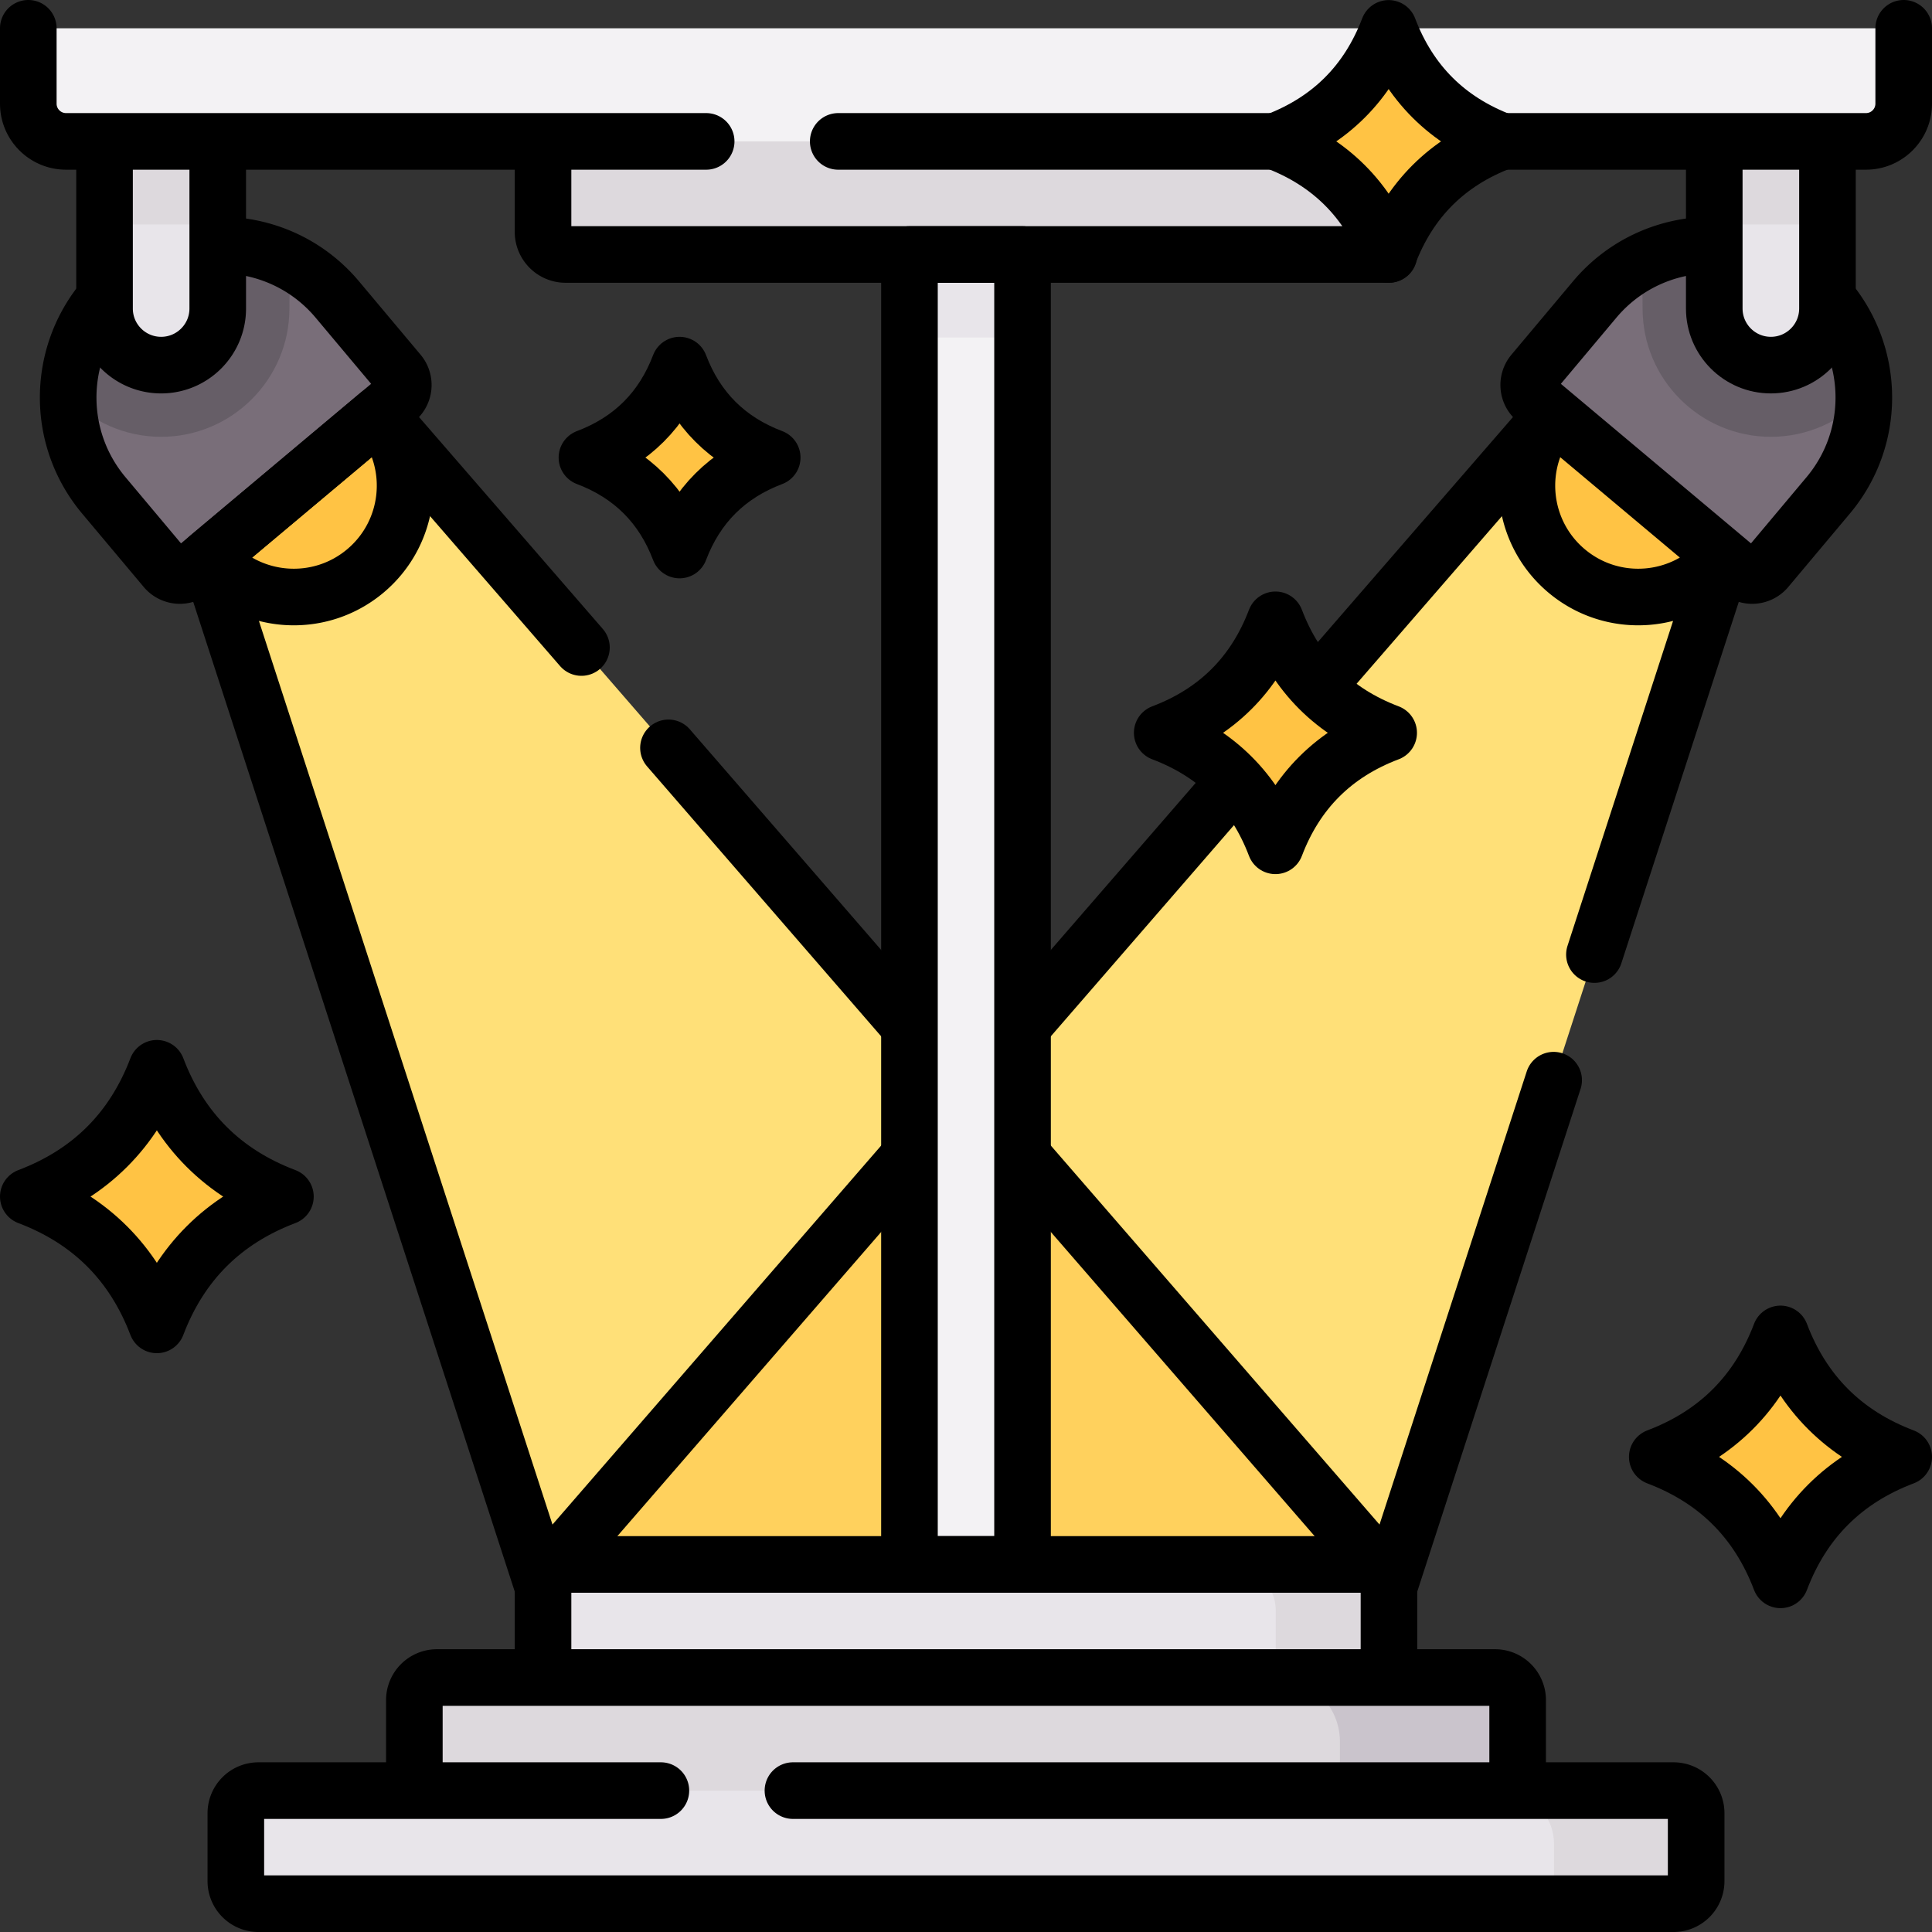 <svg xmlns="http://www.w3.org/2000/svg" xml:space="preserve" width="512" height="512" viewBox="0 0 512 512"><rect x="0" y="0" width="512" height="512" fill="#333333" stroke="none"/><path d="M143.908 420.587 55.252 147.679l45.197-37.925 266.088 306.814z" style="fill:#ffe078"/><path d="m368.092 420.587 88.656-272.908-45.197-37.925-266.088 306.814z" style="fill:#ffe078"/><circle cx="434.149" cy="128.716" r="29.5" style="fill:#ffc344" transform="rotate(-47.499 434.143 128.704)"/><path d="m461.122 151.35-54.213-45.49a5 5 0 0 1-.616-7.044L422.61 79.37a40.7 40.7 0 0 1 12.613-10.041c14.014-7.163 28.993-.632 41.807 10.121 9.473 7.949 16.901 25.73 16.901 25.73a40.23 40.23 0 0 1-9.448 26.107l-16.317 19.446a5 5 0 0 1-7.044.617" style="fill:#796e79"/><path d="M493.931 105.18c-6.2 6.51-14.951 10.58-24.631 10.58-18.75 0-34-15.25-34-34l-.077-12.431c13.99-7.08 31.517-5.659 44.287 5.062 9.47 7.949 14.371 19.319 14.421 30.789" style="fill:#665e67"/><circle cx="77.851" cy="128.716" r="29.5" style="fill:#ffc344" transform="rotate(-42.498 77.855 128.714)"/><path d="m50.878 151.35 54.213-45.49a5 5 0 0 0 .616-7.044L89.39 79.369a40.7 40.7 0 0 0-12.613-10.041c-14.014-7.162-28.993-.631-41.807 10.122-9.473 7.949-16.901 25.73-16.901 25.73a40.23 40.23 0 0 0 9.448 26.107l16.317 19.446a5 5 0 0 0 7.044.617" style="fill:#796e79"/><path d="M18.069 105.18c6.2 6.51 14.951 10.58 24.631 10.58 18.75 0 34-15.25 34-34l.077-12.431c-13.99-7.08-31.517-5.659-44.287 5.062-9.47 7.949-14.371 19.319-14.421 30.789" style="fill:#665e67"/><path d="M469.298 96.76c8.284 0 15-6.716 15-15V59.47l-4.633-31.781H458.96l-4.661 31.781v22.29c-.001 8.284 6.715 15 14.999 15" style="fill:#e8e5ea"/><path d="m366.54 416.57-111.992 11.54-109.088-11.54L256 289.11z" style="fill:#ffd15d"/><path d="M42.702 96.76c-8.284 0-15-6.716-15-15V59.47l6.788-31.781h17.506l5.706 31.781v22.29c0 8.284-6.716 15-15 15" style="fill:#e8e5ea"/><path d="m265.054 53.92 5.931 35.52v338.67h-29.97V89.44l6.71-35.52z" style="fill:#f3f2f4"/><path d="M365.877 454.56h-221.97v-33.973a5.997 5.997 0 0 1 5.997-5.997h178.985l30.85 2.999a5.997 5.997 0 0 1 5.997 5.997z" style="fill:#e8e5ea"/><path d="M368.09 420.59v33.97h-30v-27.68c0-6.79-5.5-12.29-12.29-12.29h36.3c3.31 0 5.99 2.69 5.99 6" style="fill:#ddd9dd"/><path d="M241.02 53.92h29.96v35.52h-29.96z" style="fill:#e8e5ea"/><path d="M143.908 27.47h224.185v33.97a6 6 0 0 1-6 6H149.908a6 6 0 0 1-6-6zM27.7 27.69h30v31.78h-30zm426.6 0h30v31.78h-30z" style="fill:#ddd9dd"/><path d="M504.5 9.5v17.97c0 5.523-4.477 10-10 10h-477c-5.523 0-10-4.477-10-10V9.5a2 2 0 0 1 2-2h493a2 2 0 0 1 2 2" style="fill:#f3f2f4"/><path d="M42.483 285.387q9.14 21.681 30.864 30.805c.806.339.806 1.49 0 1.829q-21.723 9.123-30.864 30.805c-.339.805-1.488.805-1.828 0q-9.14-21.682-30.864-30.805c-.806-.339-.807-1.49 0-1.829q21.723-9.124 30.864-30.805c.34-.804 1.489-.804 1.828 0m430.277 70.391q8.748 20.666 29.454 29.399c.806.34.806 1.487 0 1.827q-20.706 8.733-29.454 29.398c-.34.804-1.486.804-1.826 0q-8.748-20.666-29.454-29.399c-.806-.34-.806-1.487 0-1.827q20.706-8.733 29.454-29.398c.341-.804 1.486-.804 1.826 0M367.098 65.152q-8.016-18.77-26.82-26.77c-.805-.342-.805-1.483 0-1.825q18.805-8 26.82-26.77c.343-.803 1.481-.803 1.824 0q8.016 18.77 26.82 26.77c.805.342.805 1.483 0 1.825q-18.805 8-26.82 26.77c-.343.803-1.481.803-1.824 0m-30.005 156.735q-8.016-18.77-26.82-26.77c-.805-.342-.805-1.483 0-1.825q18.805-8 26.82-26.77c.343-.803 1.481-.803 1.824 0q8.016 18.77 26.82 26.77c.805.342.805 1.483 0 1.825q-18.805 8-26.82 26.77c-.343.803-1.481.803-1.824 0m-157.907-78.349q-6.503-14.877-21.409-21.369c-.793-.346-.793-1.47 0-1.816q14.906-6.492 21.409-21.369c.346-.792 1.468-.792 1.814 0q6.503 14.877 21.409 21.369c.793.346.793 1.47 0 1.816q-14.906 6.492-21.409 21.369c-.346.791-1.468.791-1.814 0" style="fill:#ffc344"/><path d="M399.193 484.53H109.807v-33.973a5.997 5.997 0 0 1 5.997-5.997h226.167l51.321 4.003a5.997 5.997 0 0 1 5.997 5.997z" style="fill:#ddd9dd"/><path d="M402.19 450.55v33.98h-47.1v-22.97c0-9.389-7.611-17-17-17h58.11a5.99 5.99 0 0 1 5.99 5.99" style="fill:#cac4cc"/><path d="m441.83 501.331-30 3.169H68.497a5.997 5.997 0 0 1-5.997-5.997v-17.976a5.997 5.997 0 0 1 5.997-5.997h333.239l39.744 1.322a5.997 5.997 0 0 1 5.997 5.997l.35 13.485a5.997 5.997 0 0 1-5.997 5.997" style="fill:#e8e5ea"/><path d="M449.5 480.53v17.97c0 3.32-2.68 6-6 6h-31.67v-15.78c0-7.84-6.35-14.19-14.19-14.19h45.86c3.32 0 6 2.69 6 6" style="fill:#ddd9dd"/><path d="m456.75 147.68-34.21 105.29m-10.81 33.29-43.64 134.33M239.81 307.781l-94.347 108.787m181.04-208.749-54.558 62.909m139.606-160.974-61.459 70.866M210.14 474.53H443.5c3.32 0 6 2.69 6 6v17.97c0 3.32-2.68 6-6 6h-375c-3.32 0-6-2.68-6-6v-17.97c0-3.31 2.68-6 6-6h106.64M7.5 7.5v19.97c0 5.52 4.48 10 10 10h169.64m150.87 0H222.14M504.5 7.5v19.97c0 5.523-4.477 10-10 10h-96.485M109.807 473.53v-22.973a5.997 5.997 0 0 1 5.997-5.997h280.391a5.997 5.997 0 0 1 5.997 5.997v22.973m-34.1-406.09H149.905a5.997 5.997 0 0 1-5.997-5.997V38.47M456.33 148.165c-10.544 12.035-28.827 13.484-41.143 3.15-12.36-10.371-14.076-28.72-3.937-41.196m73.964-29.867c11.677 14.714 11.815 36.085-.73 51.036l-16.317 19.446a5 5 0 0 1-7.044.616l-54.213-45.49a5 5 0 0 1-.616-7.044l16.317-19.446c7.819-9.319 18.952-14.218 30.229-14.42" style="fill:none;stroke:#000;stroke-width:15;stroke-linecap:round;stroke-linejoin:round;stroke-miterlimit:10"/><path d="M454.298 38.689V81.76c0 8.284 6.716 15 15 15h0c8.284 0 15-6.716 15-15V38.689M239.38 269.95l-62.23-71.76m-23.06-26.59-53.64-61.85-45.2 37.93 88.66 272.91m128.035-113.092 94.592 109.07" style="fill:none;stroke:#000;stroke-width:15;stroke-linecap:round;stroke-linejoin:round;stroke-miterlimit:10"/><path d="M56.107 148.653c10.606 11.584 28.558 12.855 40.706 2.662 12.124-10.174 14.007-28.024 4.503-40.477M26.795 80.24c-11.686 14.714-11.827 36.093.721 51.047l16.317 19.446a5 5 0 0 0 7.044.616l54.213-45.49a5 5 0 0 0 .616-7.044L89.39 79.369c-7.931-9.452-19.27-14.357-30.712-14.426" style="fill:none;stroke:#000;stroke-width:15;stroke-linecap:round;stroke-linejoin:round;stroke-miterlimit:10"/><path d="M57.702 38.689V81.76c0 8.284-6.716 15-15 15h0c-8.284 0-15-6.716-15-15V38.689M143.908 443.56v-22.973a5.997 5.997 0 0 1 5.997-5.997h212.191a5.997 5.997 0 0 1 5.997 5.997v22.973" style="fill:none;stroke:#000;stroke-width:15;stroke-linecap:round;stroke-linejoin:round;stroke-miterlimit:10"/><path d="M82.425 226.03h347.151V256H82.425z" style="fill:none;stroke:#000;stroke-width:15;stroke-linecap:round;stroke-linejoin:round;stroke-miterlimit:10" transform="rotate(-90 256 241.015)"/><path d="M41.569 283.106q9.369 24.65 34.069 34.001-24.7 9.35-34.069 34.001Q32.2 326.456 7.5 317.107q24.7-9.351 34.069-34.001m430.278 70.397q8.98 23.626 32.653 32.587-23.673 8.962-32.653 32.587-8.98-23.625-32.653-32.587 23.674-8.961 32.653-32.587M368.01 67.414q-8.252-21.71-30.005-29.945 21.753-8.235 30.005-29.945 8.252 21.71 30.005 29.945-21.753 8.236-30.005 29.945m-30.005 156.735q-8.252-21.71-30.005-29.945 21.753-8.234 30.005-29.945 8.252 21.71 30.005 29.945-21.753 8.235-30.005 29.945m-157.912-78.388q-6.751-17.763-24.55-24.5 17.799-6.738 24.55-24.5 6.751 17.763 24.55 24.5-17.799 6.737-24.55 24.5" style="fill:none;stroke:#000;stroke-width:15;stroke-linecap:round;stroke-linejoin:round;stroke-miterlimit:10"/></svg>